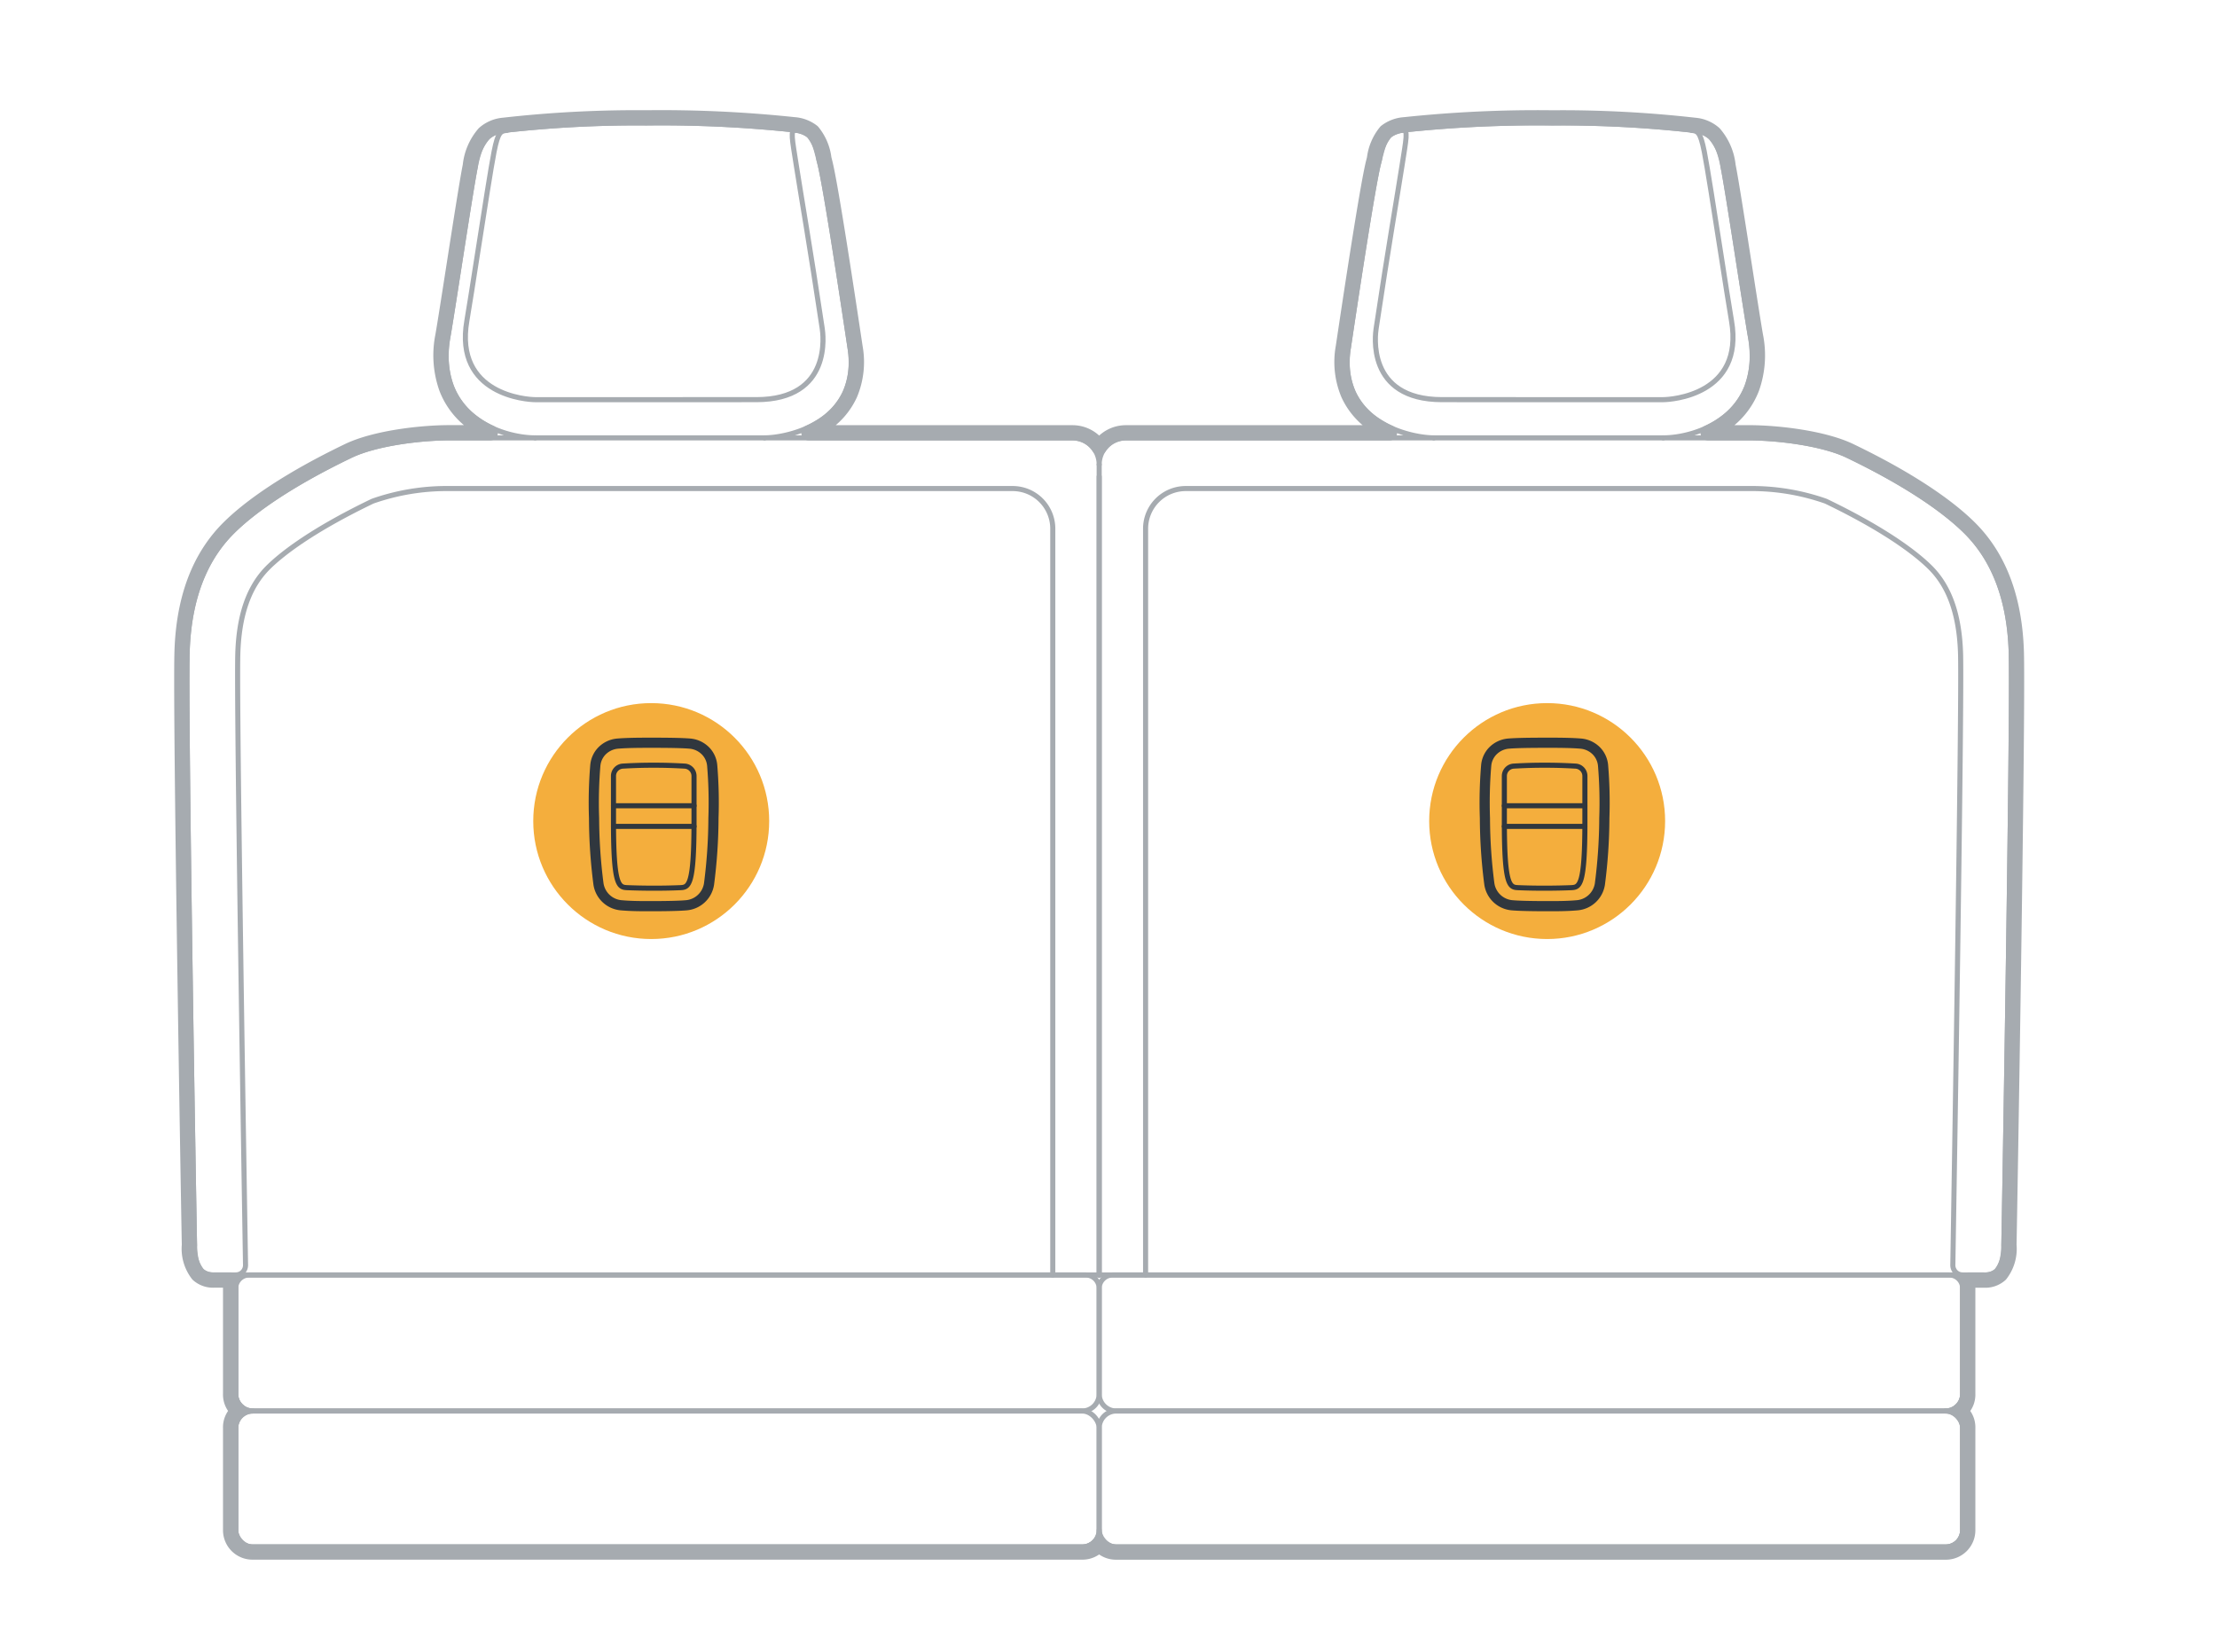 <svg xmlns="http://www.w3.org/2000/svg" width="218" height="162.425" viewBox="0 0 218 162.425"><g id="fb081dd7-38d5-438c-8b1c-bc1d395d95ce" data-name="arrows below"><circle cx="64.035" cy="80.742" r="11.6" style="fill:#f4ae3d"/><circle cx="152.133" cy="80.742" r="11.6" style="fill:#f4ae3d"/></g><g id="a734b9fd-121a-4039-8b0c-116e4fea66f3" data-name="below"><line x1="192.99" y1="125.379" x2="108.084" y2="125.379" style="fill:none;stroke:#a6abb0;stroke-linecap:round;stroke-linejoin:round;stroke-width:0.5px"/><path d="M166.326,12.817c.61.082.863.115,1.256,2.084.288,1.442.982,5.89,1.593,9.815.441,2.83.854,5.481,1.085,6.824,1.264,7.32-5.973,7.761-6.71,7.761H141.805c-7.526,0-6.56-6.51-6.486-7.007,1.183-7.897,2.111-13.222,2.532-15.937s.648-3.66.063-3.553" style="fill:none;stroke:#a6abb0;stroke-linecap:round;stroke-linejoin:round;stroke-width:0.5px"/><path d="M192.99,125.379a.966.966,0,0,1-.966-.982c.124-7.572.898-54.831.762-60.038-.103-3.851-1.074-6.644-2.967-8.537-1.145-1.145-4.003-3.515-10.283-6.536a21.967,21.967,0,0,0-7.585-1.243H116.595a3.947,3.947,0,0,0-3.948,3.947v73.389" style="fill:none;stroke:#a6abb0;stroke-linecap:round;stroke-linejoin:round;stroke-width:0.5px"/><line x1="163.552" y1="43.057" x2="140.984" y2="43.057" style="fill:none;stroke:#a6abb0;stroke-linecap:round;stroke-linejoin:round;stroke-width:0.5px"/><line x1="52.616" y1="43.057" x2="75.185" y2="43.057" style="fill:none;stroke:#a6abb0;stroke-linecap:round;stroke-linejoin:round;stroke-width:0.5px"/><path d="M109.405,125.379a1.321,1.321,0,0,0-1.321,1.321v10.375a1.679,1.679,0,0,0,1.679,1.679h81.549a1.679,1.679,0,0,0,1.679-1.679V126.7a1.321,1.321,0,0,0-1.321-1.321Z" style="fill:none;stroke:#a6abb0;stroke-linecap:round;stroke-linejoin:round;stroke-width:0.5px"/><line x1="108.084" y1="46.865" x2="108.084" y2="125.379" style="fill:none;stroke:#a6abb0;stroke-linecap:round;stroke-linejoin:round;stroke-width:0.5px"/><rect x="108.084" y="138.753" width="84.906" height="13.375" rx="1.679" style="fill:none;stroke:#a6abb0;stroke-linecap:round;stroke-linejoin:round;stroke-width:0.5px"/><line x1="23.178" y1="125.379" x2="108.084" y2="125.379" style="fill:none;stroke:#a6abb0;stroke-linecap:round;stroke-linejoin:round;stroke-width:0.5px"/><path d="M108.215,152.001a2.14,2.14,0,0,0,1.516.627H191.343a2.147,2.147,0,0,0,2.147-2.147V140.432a2.069,2.069,0,0,0-.563-1.495,1.831,1.831,0,0,0-.21-.185,2.005,2.005,0,0,0,.216-.194,2.063,2.063,0,0,0,.557-1.483V125.879h1.59a2.195,2.195,0,0,0,1.615-.556,4.089,4.089,0,0,0,.845-2.901c.056-2.513.896-51.866.728-58.209-.171-6.455-2.407-10.105-4.57-12.268-2.127-2.127-5.934-4.788-11.785-7.601-2.567-1.234-7.023-1.785-9.961-1.785h-3.992a9.322,9.322,0,0,0,1.906-1.16,7.512,7.512,0,0,0,2.391-3.23,9.685,9.685,0,0,0,.356-5.162c-.229-1.328-.637-3.947-1.075-6.755-.627-4.024-1.316-8.447-1.616-9.946a5.755,5.755,0,0,0-1.367-3.171,3.306,3.306,0,0,0-1.913-.81,116.172,116.172,0,0,0-14.01-.732,123.641,123.641,0,0,0-14.519.677,3.331,3.331,0,0,0-1.834.691,5.126,5.126,0,0,0-1.123,2.635q-.043.169-.089.35c-.607,2.371-2.372,14.152-2.931,17.881l-.047.313a8.172,8.172,0,0,0,.502,4.617,7.157,7.157,0,0,0,2.663,3.056,9.659,9.659,0,0,0,1.372.749H110.702a3.119,3.119,0,0,0-2.618,1.425,3.119,3.119,0,0,0-2.618-1.425H79.542a9.665,9.665,0,0,0,1.372-.749,7.157,7.157,0,0,0,2.663-3.056,8.171,8.171,0,0,0,.502-4.617l-.047-.313c-.559-3.73-2.325-15.51-2.931-17.881q-.046-.181-.089-.35A5.127,5.127,0,0,0,79.89,12.957a3.332,3.332,0,0,0-1.834-.691,123.639,123.639,0,0,0-14.519-.677,116.174,116.174,0,0,0-14.01.732,3.306,3.306,0,0,0-1.913.81,5.753,5.753,0,0,0-1.367,3.171c-.3,1.5-.989,5.923-1.616,9.946-.438,2.808-.846,5.428-1.075,6.755a9.686,9.686,0,0,0,.356,5.162,7.513,7.513,0,0,0,2.391,3.23,9.325,9.325,0,0,0,1.906,1.16H44.216c-2.938,0-7.394.551-9.961,1.785-5.852,2.813-9.658,5.474-11.785,7.601-2.164,2.163-4.399,5.814-4.57,12.268-.168,6.344.672,55.696.728,58.209a4.089,4.089,0,0,0,.845,2.901,2.195,2.195,0,0,0,1.615.556h1.59v11.196a2.063,2.063,0,0,0,.557,1.483,2.001,2.001,0,0,0,.215.192,1.998,1.998,0,0,0-.209.186,2.07,2.07,0,0,0-.563,1.495v10.049a2.147,2.147,0,0,0,2.147,2.147h81.612a2.14,2.14,0,0,0,1.516-.627q.069-.069.131-.143Q108.147,151.932,108.215,152.001Z" style="fill:none;stroke:#a6abb0;stroke-linecap:round;stroke-linejoin:round;stroke-width:1.5px"/><path d="M108.084,150.481a1.647,1.647,0,0,0,1.647,1.647H191.343a1.647,1.647,0,0,0,1.647-1.647V140.432a1.684,1.684,0,0,0-1.679-1.679,1.696,1.696,0,0,0,1.679-1.679V125.379h2.09c1.12,0,1.904-.448,1.96-2.968s.896-51.857.728-58.185-2.352-9.856-4.424-11.928-5.824-4.704-11.648-7.504c-2.465-1.185-6.832-1.736-9.744-1.736h-8.4c3.236,0,9.917-2.143,8.568-9.968-.56-3.248-2.184-14.168-2.688-16.688s-1.176-3.36-2.856-3.584a115.705,115.705,0,0,0-13.944-.728,123.287,123.287,0,0,0-14.448.672c-1.96.28-2.016.896-2.632,3.304s-2.464,14.784-2.968,18.144c-1.104,7.358,6.158,8.848,8.4,8.848h-30.282a2.618,2.618,0,0,0-2.618,2.618h0a2.618,2.618,0,0,0-2.618-2.618H75.185c2.242,0,9.504-1.49,8.4-8.848-.504-3.36-2.352-15.736-2.968-18.144s-.672-3.024-2.632-3.304a123.285,123.285,0,0,0-14.448-.672,115.701,115.701,0,0,0-13.944.728c-1.68.224-2.352,1.064-2.856,3.584s-2.128,13.44-2.688,16.688c-1.349,7.825,5.332,9.968,8.568,9.968h-8.4c-2.912,0-7.279.551-9.744,1.736-5.824,2.8-9.576,5.432-11.648,7.504s-4.256,5.6-4.424,11.928.672,55.665.728,58.185.84,2.968,1.96,2.968h2.09v11.696a1.696,1.696,0,0,0,1.679,1.679,1.684,1.684,0,0,0-1.679,1.679v10.049a1.647,1.647,0,0,0,1.647,1.647h81.612a1.647,1.647,0,0,0,1.647-1.647Z" style="fill:none;stroke:#a6abb0;stroke-linecap:round;stroke-linejoin:round;stroke-width:0.5px"/><path d="M49.842,12.817c-.611.082-.863.115-1.256,2.084-.288,1.442-.981,5.89-1.593,9.815-.441,2.83-.854,5.481-1.085,6.824-1.264,7.32,5.973,7.761,6.71,7.761H74.363c7.526,0,6.56-6.51,6.486-7.007-1.183-7.897-2.111-13.222-2.532-15.937s-.648-3.66-.063-3.553" style="fill:none;stroke:#a6abb0;stroke-linecap:round;stroke-linejoin:round;stroke-width:0.5px"/><path d="M23.178,125.379a.966.966,0,0,0,.966-.982c-.124-7.572-.898-54.831-.762-60.038.103-3.851,1.074-6.644,2.967-8.537,1.145-1.145,4.003-3.515,10.283-6.536a21.966,21.966,0,0,1,7.585-1.243H99.573A3.947,3.947,0,0,1,103.521,51.99v73.389" style="fill:none;stroke:#a6abb0;stroke-linecap:round;stroke-linejoin:round;stroke-width:0.5px"/><path d="M106.763,125.379a1.321,1.321,0,0,1,1.321,1.321v10.375a1.679,1.679,0,0,1-1.679,1.679H24.857a1.679,1.679,0,0,1-1.679-1.679V126.7a1.321,1.321,0,0,1,1.321-1.321Z" style="fill:none;stroke:#a6abb0;stroke-linecap:round;stroke-linejoin:round;stroke-width:0.5px"/><line x1="108.084" y1="45.675" x2="108.084" y2="125.379" style="fill:none;stroke:#a6abb0;stroke-linecap:round;stroke-linejoin:round;stroke-width:0.5px"/><rect x="23.178" y="138.753" width="84.906" height="13.375" rx="1.679" transform="translate(131.262 290.882) rotate(-180)" style="fill:none;stroke:#a6abb0;stroke-linecap:round;stroke-linejoin:round;stroke-width:0.5px"/></g><g id="ec460fef-a4b0-4b6e-b1fa-b2982384385b" data-name="illustration"><path d="M67.861,73.126a2.464,2.464,0,0,1,1.556.76,2.346,2.346,0,0,1,.615,1.409,43.756,43.756,0,0,1,.123,5.153,51.533,51.533,0,0,1-.436,6.486,2.472,2.472,0,0,1-2.218,2.087c-.645.059-1.846.085-3.217.088-1.032.002-2.159.008-3.216-.088A2.472,2.472,0,0,1,58.85,86.935a51.536,51.536,0,0,1-.436-6.486,43.755,43.755,0,0,1,.123-5.153,2.346,2.346,0,0,1,.615-1.409,2.464,2.464,0,0,1,1.556-.76c.985-.085,2.3-.088,3.576-.087C65.684,73.042,67.038,73.056,67.861,73.126Z" style="fill:none;stroke:#30373e;stroke-linecap:round;stroke-linejoin:round"/><path d="M61.669,87.29c-.834-.036-1.345-.197-1.345-6.488V76.313a.977.977,0,0,1,.921-.976c1.238-.07,2.138-.089,3.039-.089s1.801.019,3.039.089a.977.977,0,0,1,.921.976v4.489c0,6.291-.511,6.452-1.345,6.488-.902.039-1.801.052-2.616.052C63.204,87.341,62.27,87.316,61.669,87.29Z" style="fill:none;stroke:#30373e;stroke-linecap:round;stroke-linejoin:round;stroke-width:0.5px"/><line x1="68.245" y1="81.263" x2="60.324" y2="81.263" style="fill:none;stroke:#30373e;stroke-linecap:round;stroke-linejoin:round;stroke-width:0.5px"/><line x1="60.324" y1="79.234" x2="68.245" y2="79.234" style="fill:none;stroke:#30373e;stroke-linecap:round;stroke-linejoin:round;stroke-width:0.5px"/><path d="M148.308,73.126a2.464,2.464,0,0,0-1.556.76,2.346,2.346,0,0,0-.615,1.409,43.78,43.78,0,0,0-.123,5.153,51.494,51.494,0,0,0,.436,6.486,2.472,2.472,0,0,0,2.218,2.087c.645.059,1.846.085,3.217.088,1.032.002,2.159.008,3.216-.088a2.472,2.472,0,0,0,2.218-2.087,51.497,51.497,0,0,0,.436-6.486,43.779,43.779,0,0,0-.123-5.153,2.346,2.346,0,0,0-.615-1.409,2.464,2.464,0,0,0-1.556-.76c-.985-.085-2.3-.088-3.576-.087C150.484,73.042,149.131,73.056,148.308,73.126Z" style="fill:none;stroke:#30373e;stroke-linecap:round;stroke-linejoin:round"/><path d="M154.5,87.29c.834-.036,1.345-.197,1.345-6.488V76.313a.977.977,0,0,0-.921-.976c-1.238-.07-2.138-.089-3.039-.089s-1.801.019-3.039.089a.977.977,0,0,0-.921.976v4.489c0,6.291.511,6.452,1.345,6.488.902.039,1.8.052,2.616.052C152.964,87.341,153.898,87.316,154.5,87.29Z" style="fill:none;stroke:#30373e;stroke-linecap:round;stroke-linejoin:round;stroke-width:0.5px"/><line x1="147.923" y1="81.263" x2="155.844" y2="81.263" style="fill:none;stroke:#30373e;stroke-linecap:round;stroke-linejoin:round;stroke-width:0.5px"/><line x1="155.844" y1="79.234" x2="147.923" y2="79.234" style="fill:none;stroke:#30373e;stroke-linecap:round;stroke-linejoin:round;stroke-width:0.5px"/></g></svg>